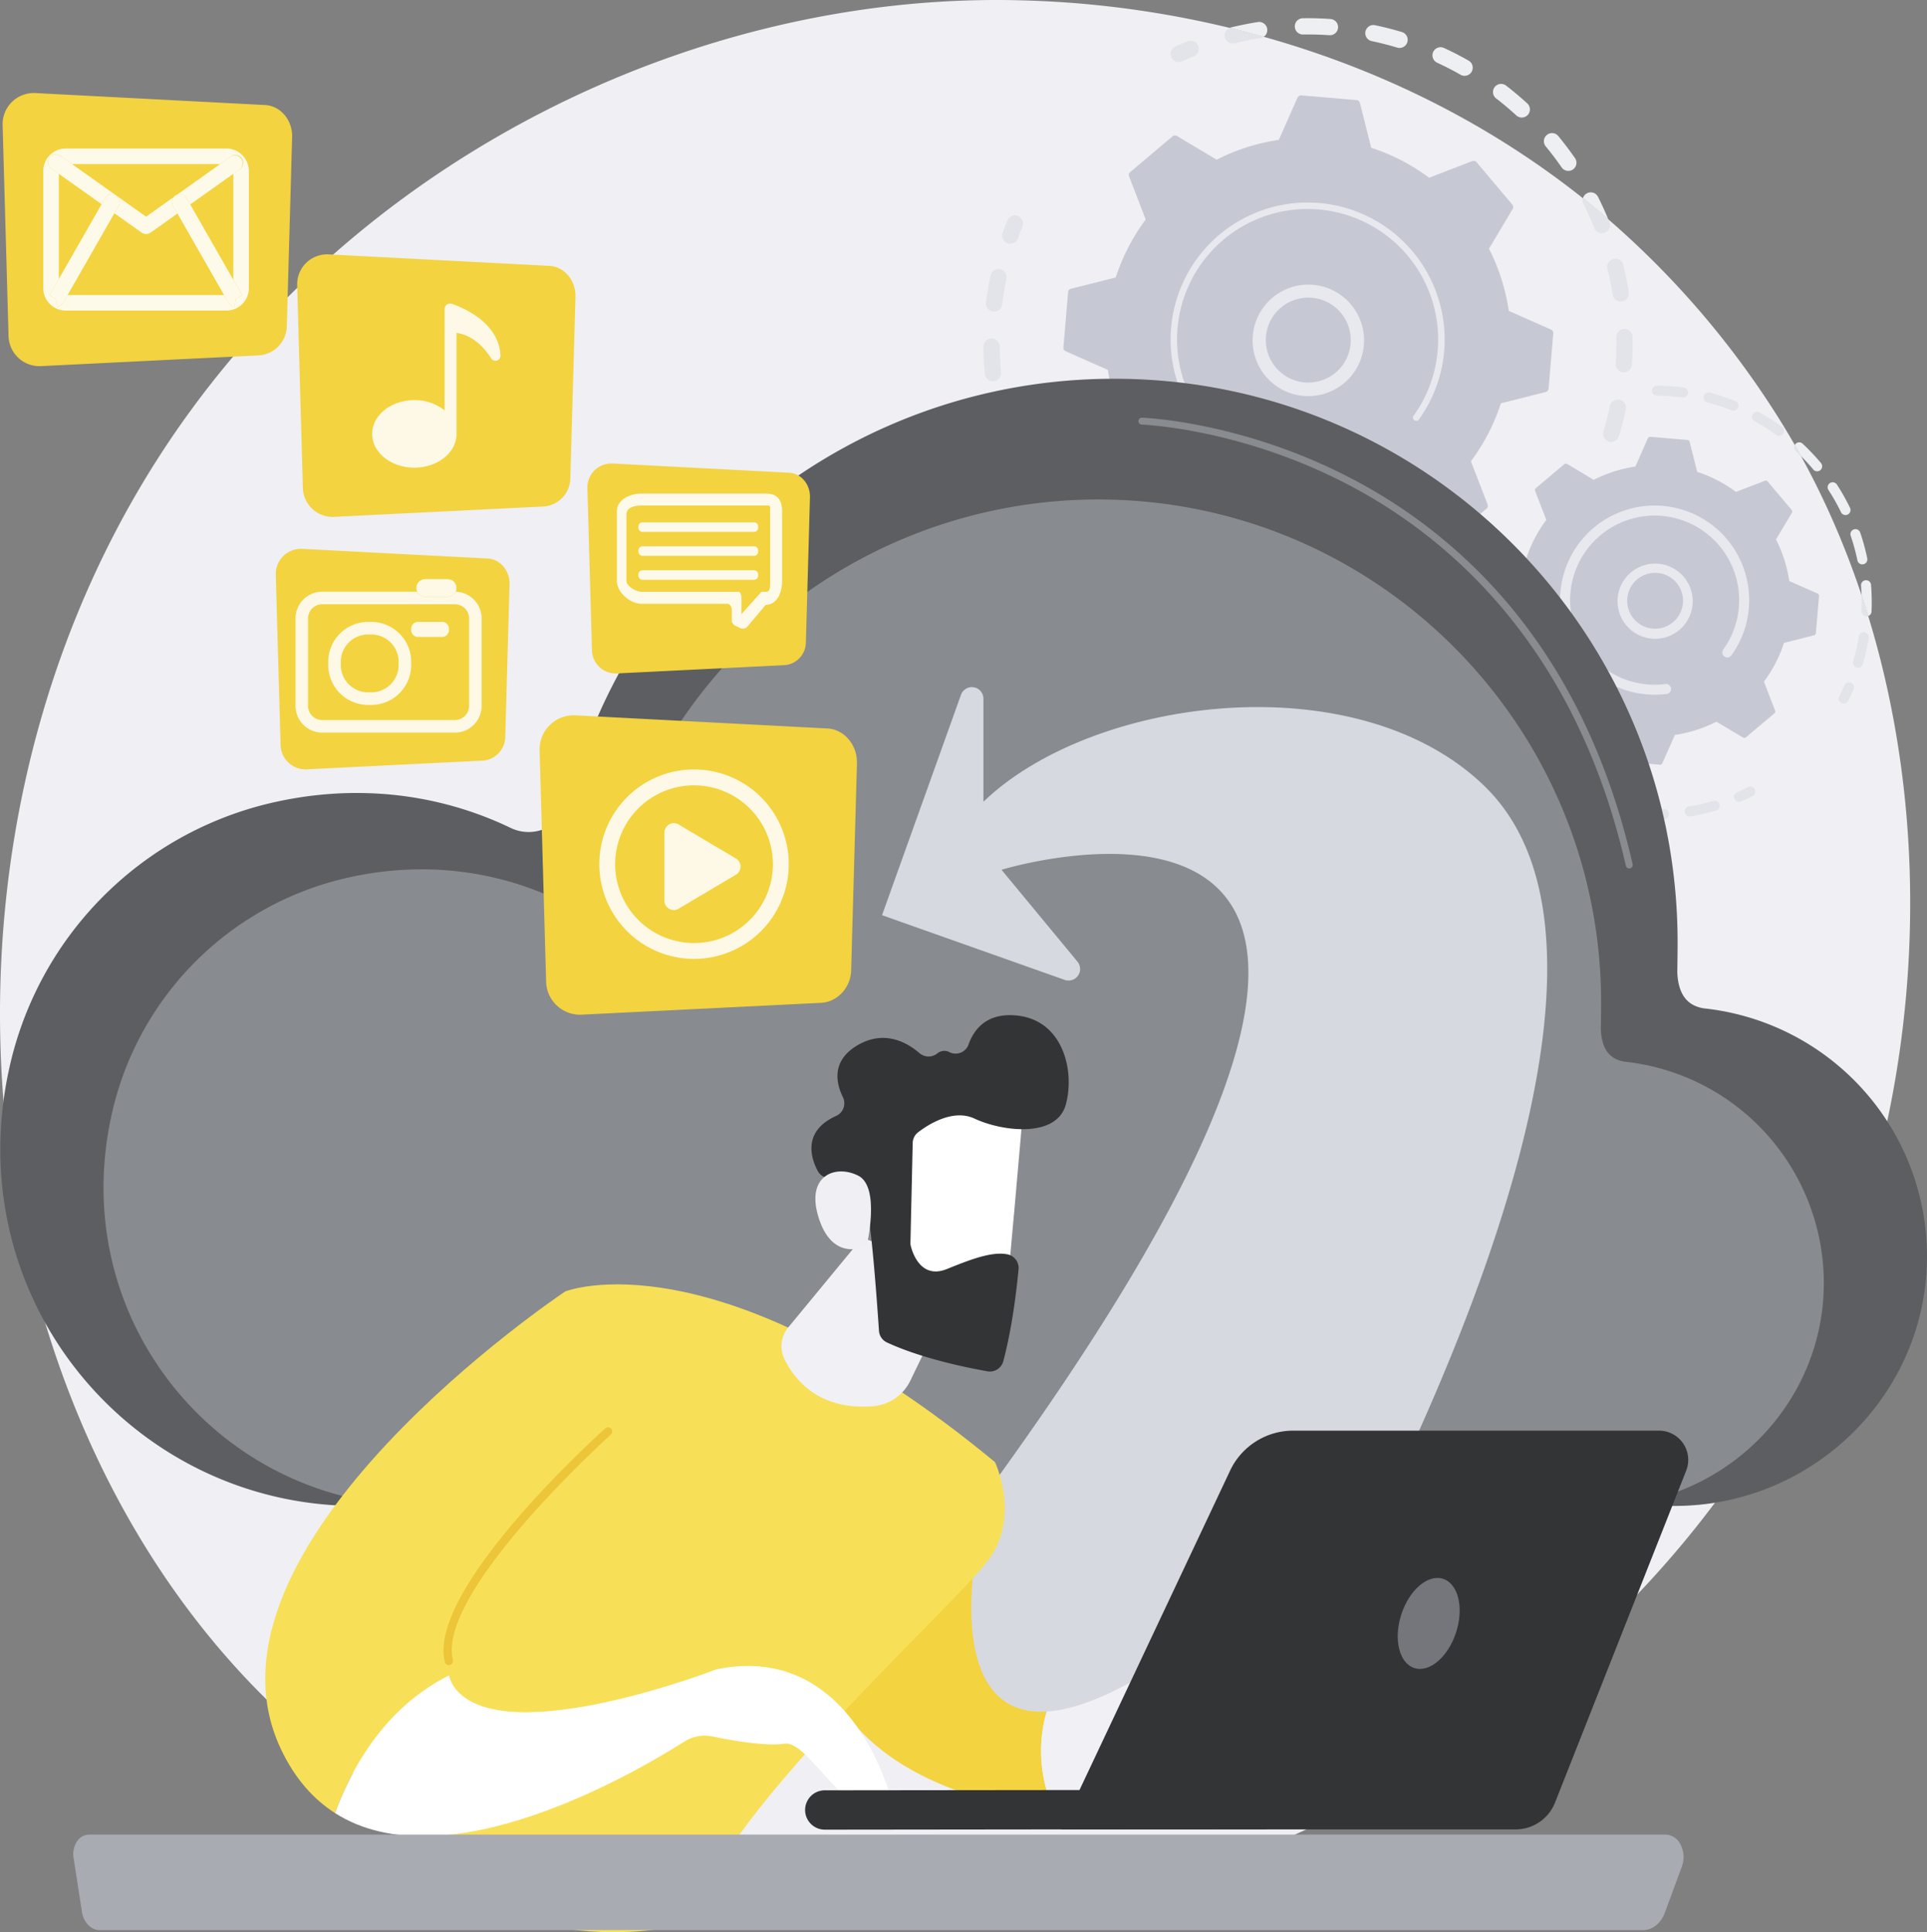 <svg xmlns="http://www.w3.org/2000/svg" xmlns:xlink="http://www.w3.org/1999/xlink" width="642.665" height="644.534" viewBox="0 0 642.665 644.534">
  <rect x="0" y="0" width="642.665" height="644.534" fill="#808080" stroke="none"/>
  <defs>
    <clipPath id="clip-path">
      <path id="Path_57" data-name="Path 57" d="M784.152,617.625h91.309v49.539H784.152Zm0,0"/>
    </clipPath>
    <clipPath id="clip-path-2">
      <path id="Path_56" data-name="Path 56" d="M852.816,621.684c-12.828-8.93-27.363,0-27.363,0-17.156,11.227-29.848,16-39.207,16.563a47.579,47.579,0,0,0,.793,28.816c19.223-4.133,32.969-18.043,38.945-25.184a6.2,6.2,0,0,1,8.59-.941c2.668,2.109,5.262,5,4.793,8.043-.93,6,6.031,7.9,6.555,5.73s-2.379-15.074-2.379-15.074,13.914,14,19.344,19.379,12.262,0,12.262,0S865.648,630.609,852.816,621.684Zm0,0"/>
    </clipPath>
    <clipPath id="clip-path-3">
      <path id="Path_55" data-name="Path 55" d="M852.816,621.684c-12.828-8.93-27.363,0-27.363,0-17.156,11.227-29.848,16-39.207,16.563a47.579,47.579,0,0,0,.793,28.816c19.223-4.133,32.969-18.043,38.945-25.184a6.2,6.2,0,0,1,8.59-.941c2.668,2.109,5.262,5,4.793,8.043-.93,6,6.031,7.9,6.555,5.73s-2.379-15.074-2.379-15.074,13.914,14,19.344,19.379,12.262,0,12.262,0-9.5-28.406-22.332-37.332"/>
    </clipPath>
    <clipPath id="clip-path-4">
      <path id="Path_54" data-name="Path 54" d="M891.766,661.379l-26.234-76.766-98.895,33.824,26.234,76.77Zm0,0"/>
    </clipPath>
    <linearGradient id="linear-gradient" x1="-6.343" y1="-5.608" x2="-6.334" y2="-5.608" gradientUnits="objectBoundingBox">
      <stop offset="0" stop-color="#fff"/>
      <stop offset="0.063" stop-color="#fff"/>
      <stop offset="0.125" stop-color="#fefefe"/>
      <stop offset="0.156" stop-color="#fdfdfe"/>
      <stop offset="0.188" stop-color="#fdfdfd"/>
      <stop offset="0.25" stop-color="#fcfcfd"/>
      <stop offset="0.313" stop-color="#fbfbfc"/>
      <stop offset="0.344" stop-color="#fafafc"/>
      <stop offset="0.375" stop-color="#fafafb"/>
      <stop offset="0.438" stop-color="#f9f9fb"/>
      <stop offset="0.5" stop-color="#f8f8fa"/>
      <stop offset="0.531" stop-color="#f8f8fa"/>
      <stop offset="0.563" stop-color="#f7f7f9"/>
      <stop offset="0.578" stop-color="#f7f7f9"/>
      <stop offset="0.594" stop-color="#f6f6f9"/>
      <stop offset="0.625" stop-color="#f6f6f8"/>
      <stop offset="0.688" stop-color="#f5f5f8"/>
      <stop offset="0.719" stop-color="#f4f4f8"/>
      <stop offset="0.75" stop-color="#f4f4f7"/>
      <stop offset="0.813" stop-color="#f3f3f7"/>
      <stop offset="0.875" stop-color="#f2f2f6"/>
      <stop offset="0.906" stop-color="#f1f1f6"/>
      <stop offset="0.938" stop-color="#f1f1f5"/>
      <stop offset="1" stop-color="#f0f0f5"/>
    </linearGradient>
    <clipPath id="clip-path-5">
      <path id="Path_63" data-name="Path 63" d="M697.762,480h60.4v56.816h-60.4Zm0,0"/>
    </clipPath>
    <clipPath id="clip-path-6">
      <path id="Path_62" data-name="Path 62" d="M724.727,480.215,700.07,510.121a9.816,9.816,0,0,0-1.3,10.555c3.422,6.984,11.543,17.156,29.551,15.746a15.136,15.136,0,0,0,12.445-8.492l17.242-35.652Zm0,0"/>
    </clipPath>
    <clipPath id="clip-path-7">
      <path id="Path_61" data-name="Path 61" d="M724.727,480.215,700.07,510.121a9.816,9.816,0,0,0-1.3,10.555c3.422,6.984,11.543,17.156,29.551,15.746a15.136,15.136,0,0,0,12.445-8.492l17.242-35.652-33.285-12.062"/>
    </clipPath>
    <clipPath id="clip-path-8">
      <path id="Path_60" data-name="Path 60" d="M676.09,528.746l72.313,31.3L779,489.3,706.688,458Zm0,0"/>
    </clipPath>
    <linearGradient id="linear-gradient-2" x1="-6.671" y1="-4.558" x2="-6.663" y2="-4.558" gradientUnits="objectBoundingBox">
      <stop offset="0" stop-color="#fdfdfd"/>
      <stop offset="0.031" stop-color="#fcfcfd"/>
      <stop offset="0.063" stop-color="#fcfcfd"/>
      <stop offset="0.125" stop-color="#fbfbfd"/>
      <stop offset="0.156" stop-color="#fbfbfc"/>
      <stop offset="0.188" stop-color="#fbfbfc"/>
      <stop offset="0.219" stop-color="#fafafb"/>
      <stop offset="0.25" stop-color="#fafafb"/>
      <stop offset="0.313" stop-color="#f9f9fb"/>
      <stop offset="0.375" stop-color="#f8f8fa"/>
      <stop offset="0.438" stop-color="#f7f7fa"/>
      <stop offset="0.5" stop-color="#f7f7f9"/>
      <stop offset="0.563" stop-color="#f6f6f9"/>
      <stop offset="0.594" stop-color="#f6f6f9"/>
      <stop offset="0.625" stop-color="#f5f5f8"/>
      <stop offset="0.656" stop-color="#f5f5f8"/>
      <stop offset="0.688" stop-color="#f4f4f7"/>
      <stop offset="0.719" stop-color="#f4f4f7"/>
      <stop offset="0.75" stop-color="#f3f3f7"/>
      <stop offset="0.813" stop-color="#f2f2f7"/>
      <stop offset="0.875" stop-color="#f1f1f6"/>
      <stop offset="0.938" stop-color="#f1f1f6"/>
      <stop offset="0.969" stop-color="#f1f1f5"/>
      <stop offset="1" stop-color="#f0f0f5"/>
    </linearGradient>
    <clipPath id="clip-path-9">
      <path id="Path_69" data-name="Path 69" d="M548.859,623H734.988v57H548.859Zm0,0"/>
    </clipPath>
    <clipPath id="clip-path-10">
      <path id="Path_68" data-name="Path 68" d="M676.137,624.164s-69.836,27.121-86.879,6.719a11.418,11.418,0,0,1-2.332-4.68c-11.457,5.691-27.777,18.34-38.02,45.918,36.727,23.477,99.5-13.062,116.48-23.836a12.657,12.657,0,0,1,9.379-1.723c6.547,1.359,17.859,3.359,23.953,2.418,8.926-1.379,21.742,30.117,36.207,20.4C734.926,669.383,722.539,614.645,676.137,624.164Zm0,0"/>
    </clipPath>
    <clipPath id="clip-path-11">
      <path id="Path_67" data-name="Path 67" d="M676.137,624.164s-69.836,27.121-86.879,6.719a11.418,11.418,0,0,1-2.332-4.68c-11.457,5.691-27.777,18.34-38.02,45.918,36.727,23.477,99.5-13.062,116.48-23.836a12.657,12.657,0,0,1,9.379-1.723c6.547,1.359,17.859,3.359,23.953,2.418,8.926-1.379,21.742,30.117,36.207,20.4,0,0-12.387-54.738-58.789-45.219"/>
    </clipPath>
    <clipPath id="clip-path-12">
      <path id="Path_74" data-name="Path 74" d="M731.828,428.6h46.707v74.133H731.828Zm0,0"/>
    </clipPath>
    <clipPath id="clip-path-13">
      <path id="Path_73" data-name="Path 73" d="M778.375,436.289c.25.961-5.773,66.332-5.773,66.332l-37.242-4.234-3.488-62.812S774.227,420.2,778.375,436.289Zm0,0"/>
    </clipPath>
    <clipPath id="clip-path-14">
      <path id="Path_72" data-name="Path 72" d="M778.375,436.289c.25.961-5.773,66.332-5.773,66.332l-37.242-4.234-3.488-62.812s42.355-15.379,46.5.715"/>
    </clipPath>
    <clipPath id="clip-path-15">
      <path id="Path_71" data-name="Path 71" d="M691.895,471.352l69,53.969,57.715-73.855-69-53.969Zm0,0"/>
    </clipPath>
    <linearGradient id="linear-gradient-3" x1="-5.881" y1="-3.402" x2="-5.874" y2="-3.402" gradientUnits="objectBoundingBox">
      <stop offset="0" stop-color="#fff"/>
      <stop offset="0.5" stop-color="#fff"/>
      <stop offset="1" stop-color="#fff"/>
    </linearGradient>
    <clipPath id="clip-path-16">
      <path id="Path_80" data-name="Path 80" d="M709,458h18.965v26.113H709Zm0,0"/>
    </clipPath>
    <clipPath id="clip-path-17">
      <path id="Path_79" data-name="Path 79" d="M726.238,482.879s4.637-19.484-2.746-23.324-17.3-.336-13.57,13.008C714.566,489.152,726.238,482.879,726.238,482.879Zm0,0"/>
    </clipPath>
    <clipPath id="clip-path-18">
      <path id="Path_78" data-name="Path 78" d="M726.238,482.879s4.637-19.484-2.746-23.324-17.3-.336-13.57,13.008c4.645,16.59,16.316,10.316,16.316,10.316"/>
    </clipPath>
    <clipPath id="clip-path-19">
      <path id="Path_77" data-name="Path 77" d="M694.008,483.879l32.977,14.273,16.07-37.16-32.973-14.273Zm0,0"/>
    </clipPath>
    <linearGradient id="linear-gradient-4" x1="-18.307" y1="-11.221" x2="-18.298" y2="-11.221" gradientUnits="objectBoundingBox">
      <stop offset="0" stop-color="#f4f4f7"/>
      <stop offset="0.125" stop-color="#f3f3f7"/>
      <stop offset="0.25" stop-color="#f3f3f7"/>
      <stop offset="0.375" stop-color="#f2f2f6"/>
      <stop offset="0.5" stop-color="#f1f1f6"/>
      <stop offset="0.625" stop-color="#f0f0f5"/>
      <stop offset="0.75" stop-color="#f0f0f5"/>
      <stop offset="1" stop-color="#f0f0f4"/>
    </linearGradient>
  </defs>
  <g id="Group_20" data-name="Group 20" transform="translate(-437.182 -67.334)">
    <path id="Path_4" data-name="Path 4" d="M1047.539,501.977c-61.809,145.6-226.449,227.168-369.23,205.164-23.234-3.586-86.93-14.246-143.32-64.559-108.559-96.855-131.773-288.645-44.2-423.8C554.52,120.41,668.773,64.648,777.34,67.434c23.383.605,113,4.3,191.766,69.277a295.455,295.455,0,0,1,60.074,68.2c54,84.48,58.641,202.176,18.359,297.066" fill="#efeff4"/>
    <path id="Path_5" data-name="Path 5" d="M974.543,214.75a2.772,2.772,0,0,1-.5-.047,2.586,2.586,0,0,1-.277-.066,2.719,2.719,0,0,1-1.82-3.375c.832-2.785,1.559-5.652,2.148-8.516a2.718,2.718,0,0,1,2.652-2.16,3.173,3.173,0,0,1,.5.043l.051.012a2.716,2.716,0,0,1,2.1,3.207c-.625,3.016-1.383,6.031-2.262,8.969a2.715,2.715,0,0,1-2.6,1.934m4.2-23.25c-.062,0-.125,0-.18,0a2.83,2.83,0,0,1-.324-.039,2.723,2.723,0,0,1-2.2-2.852c.2-2.914.277-5.867.227-8.777a2.716,2.716,0,0,1,2.668-2.758h.031a2.714,2.714,0,0,1,2.723,2.668c.047,3.063-.027,6.168-.238,9.238a2.713,2.713,0,0,1-2.7,2.523M977.7,167.91a2.323,2.323,0,0,1-.5-.047,2.708,2.708,0,0,1-2.18-2.238c-.449-2.887-1.035-5.781-1.738-8.609a2.718,2.718,0,0,1,1.984-3.285,2.62,2.62,0,0,1,.645-.078,2.708,2.708,0,0,1,2.633,2.063c.738,2.98,1.355,6.031,1.836,9.063a2.712,2.712,0,0,1-2.258,3.1,2.291,2.291,0,0,1-.426.035" fill="#e3e4ea"/>
    <path id="Path_6" data-name="Path 6" d="M973.539,140.453c-1.641-1.414-3.129-2.664-4.437-3.742-1.328-1.1-2.668-2.18-4-3.246a2.706,2.706,0,0,1,5.02-.477c1.23,2.438,2.379,4.941,3.418,7.465" fill="#eeeff2"/>
    <path id="Path_7" data-name="Path 7" d="M971.418,145.137a2.408,2.408,0,0,1-.5-.047,2.705,2.705,0,0,1-2.016-1.652c-1.086-2.707-2.3-5.4-3.617-8a2.691,2.691,0,0,1-.184-1.969c1.332,1.063,2.672,2.145,4,3.246,1.313,1.082,2.8,2.324,4.441,3.742.129.32.262.641.391.965a2.709,2.709,0,0,1-1.5,3.523,2.661,2.661,0,0,1-1.012.2" fill="#e3e4ea"/>
    <path id="Path_8" data-name="Path 8" d="M960.227,124.34a2.71,2.71,0,0,1-2.23-1.168c-1.66-2.395-3.441-4.75-5.3-7a2.71,2.71,0,0,1,.367-3.816,2.676,2.676,0,0,1,1.723-.625,2.714,2.714,0,0,1,2.09.984c1.957,2.375,3.836,4.855,5.578,7.371a2.71,2.71,0,0,1-2.223,4.258m-15.523-17.8a2.347,2.347,0,0,1-.5-.047,2.661,2.661,0,0,1-1.332-.664c-2.148-1.973-4.406-3.871-6.715-5.656a2.708,2.708,0,0,1,1.656-4.855,2.676,2.676,0,0,1,1.652.563c2.43,1.875,4.813,3.879,7.074,5.953a2.713,2.713,0,0,1-1.84,4.707M925.641,92.629a2.966,2.966,0,0,1-.5-.047,2.773,2.773,0,0,1-.848-.309c-2.527-1.445-5.156-2.793-7.8-4.016a2.71,2.71,0,0,1,1.133-5.172,2.737,2.737,0,0,1,1.133.25c2.785,1.281,5.551,2.7,8.215,4.223a2.713,2.713,0,0,1-1.34,5.07m-21.691-9.3a2.433,2.433,0,0,1-.5-.047,2.265,2.265,0,0,1-.281-.066c-2.789-.84-5.652-1.57-8.5-2.168a2.713,2.713,0,0,1,.551-5.367,3.183,3.183,0,0,1,.5.047l.055.016c3,.629,6.016,1.4,8.953,2.277a2.712,2.712,0,0,1-.777,5.309m-45.3-3.719q-5.818-1.629-11.4-2.98a2.533,2.533,0,0,1,.391-.125c2.98-.73,6.031-1.344,9.07-1.816a2.5,2.5,0,0,1,.414-.035,2.715,2.715,0,0,1,1.527,4.957" fill="#eeeff2"/>
    <path id="Path_9" data-name="Path 9" d="M848.289,81.844a2.738,2.738,0,0,1-2.629-2.066,2.712,2.712,0,0,1,1.59-3.152q5.578,1.354,11.4,2.977a2.659,2.659,0,0,1-1.109.438c-2.879.449-5.781,1.031-8.609,1.723a2.6,2.6,0,0,1-.645.082" fill="#e3e4ea"/>
    <path id="Path_10" data-name="Path 10" d="M880.719,79.082c-.062,0-.125,0-.191,0-2.4-.168-4.828-.254-7.242-.254-.516,0-1.023,0-1.535.012h-.043a3.134,3.134,0,0,1-.5-.043,2.714,2.714,0,0,1,.465-5.379c.531-.008,1.059-.012,1.594-.012,2.543,0,5.113.086,7.641.27a2.708,2.708,0,0,1-.184,5.41" fill="#eeeff2"/>
    <path id="Path_11" data-name="Path 11" d="M830.293,88.043a3.005,3.005,0,0,1-.5-.047,2.715,2.715,0,0,1-.613-5.145c1.34-.6,2.711-1.184,4.09-1.734a2.707,2.707,0,0,1,3.523,1.508,2.718,2.718,0,0,1-1.508,3.527c-1.309.523-2.613,1.078-3.883,1.652a2.746,2.746,0,0,1-1.113.238" fill="#e3e4ea"/>
    <path id="Path_12" data-name="Path 12" d="M774.105,148.656a3.163,3.163,0,0,1-.5-.043,2.923,2.923,0,0,1-.418-.117,2.711,2.711,0,0,1-1.633-3.469c.5-1.383,1.027-2.785,1.586-4.152a2.713,2.713,0,0,1,2.508-1.7,2.757,2.757,0,0,1,1.023.2,2.717,2.717,0,0,1,1.492,3.535c-.531,1.3-1.035,2.629-1.5,3.945a2.717,2.717,0,0,1-2.555,1.8" fill="#e3e4ea"/>
    <path id="Path_13" data-name="Path 13" d="M768.344,194.508a2.639,2.639,0,0,1-.5-.051,2.72,2.72,0,0,1-2.2-2.406c-.281-3-.441-6.062-.473-9.082a2.711,2.711,0,0,1,2.684-2.742h.023a2.715,2.715,0,0,1,2.715,2.684c.027,2.871.18,5.773.453,8.625a2.713,2.713,0,0,1-2.441,2.957,1.981,1.981,0,0,1-.266.016m.375-23.238a3.241,3.241,0,0,1-.34-.02c-.059-.008-.113-.02-.172-.027a2.713,2.713,0,0,1-2.184-3c.277-2.2.621-4.43,1.031-6.609.152-.793.3-1.574.473-2.355a2.7,2.7,0,0,1,2.617-2.164,2.415,2.415,0,0,1,.594.07,2.71,2.71,0,0,1,2.094,3.211c-.16.738-.309,1.488-.449,2.238-.391,2.074-.719,4.188-.984,6.285a2.708,2.708,0,0,1-2.68,2.375" fill="#e3e4ea"/>
    <path id="Path_14" data-name="Path 14" d="M932.93,237.012a1.261,1.261,0,0,0,.363-1.422L927.738,221.2a67.231,67.231,0,0,0,10.008-19.332l14.934-3.773a1.26,1.26,0,0,0,.953-1.117l1.566-18.437a1.268,1.268,0,0,0-.746-1.266l-14.09-6.238a67.2,67.2,0,0,0-6.6-20.746l7.9-13.242a1.26,1.26,0,0,0-.121-1.465l-11.918-14.145a1.285,1.285,0,0,0-1.43-.367l-14.379,5.559a67.04,67.04,0,0,0-19.324-10.008l-3.77-14.945a1.269,1.269,0,0,0-1.121-.953l-18.422-1.57a1.276,1.276,0,0,0-1.27.754L863.676,114a67.056,67.056,0,0,0-20.738,6.605L829.7,112.7a1.273,1.273,0,0,0-1.465.117L814.1,124.746a1.256,1.256,0,0,0-.363,1.422l5.547,14.391a67.513,67.513,0,0,0-10,19.332l-14.941,3.77a1.267,1.267,0,0,0-.945,1.125l-1.57,18.434a1.275,1.275,0,0,0,.754,1.266l14.086,6.242a67.286,67.286,0,0,0,6.6,20.738l-7.9,13.246a1.266,1.266,0,0,0,.121,1.469l11.922,14.141a1.257,1.257,0,0,0,1.426.363l14.379-5.555a67.14,67.14,0,0,0,19.324,10.008l3.773,14.949a1.266,1.266,0,0,0,1.117.953l18.426,1.563a1.266,1.266,0,0,0,1.27-.75l6.234-14.09a67.073,67.073,0,0,0,20.734-6.609l13.234,7.906a1.272,1.272,0,0,0,1.473-.121l14.133-11.926" fill="#c6c9d3"/>
    <path id="Path_15" data-name="Path 15" d="M867.27,168.059a14.165,14.165,0,1,0,8.852-1.2A14.16,14.16,0,0,0,867.27,168.059Zm.188,30.4a18.6,18.6,0,0,1-2.078-34.3,18.426,18.426,0,0,1,14.191-.863,18.594,18.594,0,1,1-12.113,35.16" fill="#e8e8ef"/>
    <path id="Path_16" data-name="Path 16" d="M864.766,225.484a45.558,45.558,0,0,0,4.656.633c.492.043.988.078,1.48.1a45.776,45.776,0,0,0,7.32-.2.761.761,0,0,1,.1-.008l.281-.035c.184-.02.363-.043.547-.066a1.074,1.074,0,0,0,.926-.875,1.2,1.2,0,0,0,.012-.336,1.081,1.081,0,0,0-1.215-.937A43.588,43.588,0,0,1,834.7,200.707a43.312,43.312,0,0,1-4.8-23.84c.129-1.5.332-2.984.605-4.441a43.54,43.54,0,1,1,78.117,33.582,1.182,1.182,0,0,0-.187.434,1.088,1.088,0,0,0,1.949.836,45.62,45.62,0,0,0,7.816-18.246,46.356,46.356,0,0,0,.625-4.6,45.7,45.7,0,1,0-54.066,41.055" fill="#e8e8ef"/>
    <path id="Path_17" data-name="Path 17" d="M1052.063,302.047a2.11,2.11,0,0,1-.312-.027,1.639,1.639,0,0,1-.445-.156,1.679,1.679,0,0,1-.738-2.254c.621-1.207,1.207-2.449,1.75-3.691a1.674,1.674,0,0,1,1.535-1.008,1.678,1.678,0,0,1,1.531,2.344c-.57,1.309-1.184,2.609-1.828,3.879a1.678,1.678,0,0,1-1.492.914" fill="#e3e4ea"/>
    <path id="Path_18" data-name="Path 18" d="M1056.828,290.082a1.357,1.357,0,0,1-.309-.031c-.055-.008-.113-.023-.168-.035a1.681,1.681,0,0,1-1.129-2.086,68.988,68.988,0,0,0,1.641-6.832c.1-.48.176-.969.266-1.457a1.664,1.664,0,0,1,1.645-1.4,1.353,1.353,0,0,1,.277.023,1.737,1.737,0,0,1,1.379,1.922c-.09.516-.18,1.027-.273,1.531a72.675,72.675,0,0,1-1.723,7.164,1.68,1.68,0,0,1-1.605,1.2" fill="#e3e4ea"/>
    <path id="Path_19" data-name="Path 19" d="M1060.254,272.824c-.715-2.32-1.457-4.645-2.227-6.949-.031-1.062-.094-2.133-.18-3.2a1.683,1.683,0,0,1,1.531-1.8c.047,0,.09,0,.137,0a1.682,1.682,0,0,1,1.672,1.539,73.748,73.748,0,0,1,.164,8.914,1.674,1.674,0,0,1-1.1,1.5" fill="#eeeff2"/>
    <path id="Path_20" data-name="Path 20" d="M1059.676,272.93c-.02,0-.047,0-.066,0a1.529,1.529,0,0,1-.242-.027A1.682,1.682,0,0,1,1058,271.18c.078-1.762.086-3.535.027-5.3.766,2.3,1.508,4.625,2.223,6.945a1.582,1.582,0,0,1-.578.105" fill="#e3e4ea"/>
    <path id="Path_21" data-name="Path 21" d="M1058.277,255.6a1.921,1.921,0,0,1-.3-.027,1.681,1.681,0,0,1-1.332-1.312,70.506,70.506,0,0,0-2.242-8.2,1.673,1.673,0,0,1,1.043-2.125,1.574,1.574,0,0,1,.543-.094,1.676,1.676,0,0,1,1.582,1.137,72.569,72.569,0,0,1,2.352,8.605,1.694,1.694,0,0,1-1.641,2.016m-5.609-16.461a1.592,1.592,0,0,1-.309-.027,1.674,1.674,0,0,1-1.2-.918,67.474,67.474,0,0,0-4.18-7.4,1.672,1.672,0,0,1,1.41-2.586,1.667,1.667,0,0,1,1.4.758,72.064,72.064,0,0,1,4.379,7.762,1.676,1.676,0,0,1-.77,2.242,1.7,1.7,0,0,1-.73.168m-9.461-14.586a2.066,2.066,0,0,1-.309-.031,1.653,1.653,0,0,1-.973-.57c-1.293-1.543-2.668-3.043-4.1-4.473q-1.031-1.869-2.086-3.711a1.538,1.538,0,0,1,.25-.348,1.673,1.673,0,0,1,2.367-.086,73.731,73.731,0,0,1,6.129,6.465,1.68,1.68,0,0,1-.2,2.359,1.7,1.7,0,0,1-1.082.395" fill="#eeeff2"/>
    <path id="Path_22" data-name="Path 22" d="M1037.828,219.477c-.574-.578-1.16-1.141-1.75-1.691a1.682,1.682,0,0,1-.332-2.023c.7,1.234,1.395,2.469,2.082,3.715M1030.5,212.7a1.688,1.688,0,0,1-.309-.031,1.559,1.559,0,0,1-.668-.289,68.575,68.575,0,0,0-7.176-4.547,1.674,1.674,0,0,1,.813-3.141,1.626,1.626,0,0,1,.8.207,72.2,72.2,0,0,1,7.52,4.77,1.674,1.674,0,0,1-.984,3.031m-15.215-8.375a1.613,1.613,0,0,1-.3-.031,1.766,1.766,0,0,1-.312-.086,67.817,67.817,0,0,0-8.078-2.652,1.674,1.674,0,0,1,.434-3.293,1.7,1.7,0,0,1,.418.051,72.694,72.694,0,0,1,8.465,2.781,1.676,1.676,0,0,1-.621,3.23m-16.816-4.387a1.471,1.471,0,0,1-.223-.02c-.363-.047-.73-.09-1.1-.133a69.129,69.129,0,0,0-7.383-.473,1.488,1.488,0,0,1-.293-.027,1.675,1.675,0,0,1,.309-3.32h.02a73.47,73.47,0,0,1,7.73.488c.387.047.773.094,1.16.148a1.652,1.652,0,0,1,1.434,1.879,1.671,1.671,0,0,1-1.656,1.457" fill="#e3e4ea"/>
    <path id="Path_23" data-name="Path 23" d="M992.176,340.566c-.254-1.109-.508-2.219-.773-3.32.223-.012.453-.02.684-.027a.4.4,0,0,1,.066,0,1.675,1.675,0,0,1,.074,3.348c-.02,0-.035,0-.051,0m8.5-.883a2.014,2.014,0,0,1-.309-.023,1.678,1.678,0,0,1,.035-3.3,68.58,68.58,0,0,0,8.152-1.863,1.77,1.77,0,0,1,.473-.066,1.672,1.672,0,0,1,.473,3.277,72.063,72.063,0,0,1-8.551,1.961,1.639,1.639,0,0,1-.273.02" fill="#e3e4ea"/>
    <path id="Path_24" data-name="Path 24" d="M1017.152,334.824a1.375,1.375,0,0,1-.309-.027,1.661,1.661,0,0,1-1.227-.977,1.679,1.679,0,0,1,.867-2.2c1.258-.547,2.5-1.133,3.7-1.734a1.675,1.675,0,0,1,1.508,2.992c-1.254.633-2.559,1.246-3.875,1.816a1.653,1.653,0,0,1-.664.133" fill="#e3e4ea"/>
    <path id="Path_25" data-name="Path 25" d="M1028.934,305.3a.864.864,0,0,0,.238-.957l-3.715-9.629a44.846,44.846,0,0,0,6.691-12.934l10-2.523a.854.854,0,0,0,.637-.75l1.047-12.34a.844.844,0,0,0-.5-.844l-9.43-4.172a45.021,45.021,0,0,0-4.418-13.883l5.289-8.863a.848.848,0,0,0-.082-.98l-7.977-9.465a.842.842,0,0,0-.953-.242l-9.629,3.715a44.92,44.92,0,0,0-12.926-6.7l-2.523-10a.854.854,0,0,0-.75-.637l-12.332-1.047a.845.845,0,0,0-.844.5l-4.172,9.43a45.031,45.031,0,0,0-13.879,4.418l-8.855-5.289a.861.861,0,0,0-.984.078l-9.457,7.98a.854.854,0,0,0-.246.957l3.719,9.629a44.857,44.857,0,0,0-6.7,12.934l-10,2.523a.854.854,0,0,0-.641.754L934.512,269.3a.845.845,0,0,0,.5.844l9.422,4.176a45.1,45.1,0,0,0,4.418,13.879l-5.289,8.863a.868.868,0,0,0,.082.984l7.98,9.465a.856.856,0,0,0,.953.238l9.625-3.715a44.96,44.96,0,0,0,12.926,6.7l2.523,10a.84.84,0,0,0,.75.633l12.328,1.055a.852.852,0,0,0,.848-.5l4.18-9.437a44.857,44.857,0,0,0,13.867-4.418l8.859,5.289a.848.848,0,0,0,.984-.082l9.461-7.977" fill="#c6c9d3"/>
    <path id="Path_26" data-name="Path 26" d="M980.363,264.7a9.314,9.314,0,1,0,11.844-5.77,9.466,9.466,0,0,0-1.324-.352A9.324,9.324,0,0,0,980.363,264.7Zm4.68,15.016a12.538,12.538,0,1,1,1.813.484,13.977,13.977,0,0,1-1.812-.484" fill="#e8e8ef"/>
    <path id="Path_27" data-name="Path 27" d="M983.168,298.527a31.589,31.589,0,0,0,3.18.43,32.067,32.067,0,0,0,6.422-.1c.1-.012.2-.027.289-.039a1.674,1.674,0,0,0-.426-3.32,28.266,28.266,0,0,1-6,.125c-.113-.008-.223-.023-.332-.031a27.918,27.918,0,0,1-13-4.641,28.547,28.547,0,0,1-5.668-5.051l-.043-.051c-.039-.047-.082-.094-.125-.145a28.035,28.035,0,0,1-6.539-20.566,28.341,28.341,0,0,1,.4-2.879,28.183,28.183,0,0,1,55.77,7.652,27.414,27.414,0,0,1-.383,2.84,28.175,28.175,0,0,1-4.82,11.25,1.831,1.831,0,0,0-.289.668,1.675,1.675,0,0,0,3,1.289A31.439,31.439,0,0,0,1020,273.375a30.935,30.935,0,0,0,.43-3.18,31.533,31.533,0,0,0-62.4-8.559q-.3,1.588-.441,3.215a31.6,31.6,0,0,0,25.574,33.676" fill="#e8e8ef"/>
    <path id="Path_28" data-name="Path 28" d="M440.824,421.289a116.491,116.491,0,0,1,85.891-85.9c29.148-7,57.117-3.242,80.754,8.105a13.763,13.763,0,0,0,19.328-8.926c20.9-81.027,94.441-140.891,181.965-140.891,103.781,0,187.91,84.168,187.91,187.992,0,2.758-.055,6.523-.1,10.137.367,7.762,3.754,11.063,8.816,11.887a83.214,83.214,0,0,1,74.383,79.133c2.039,47.5-36.6,86.848-84.113,86.848H556.137c-75.238,0-134.148-69.945-115.312-148.383" fill="#5c5e61"/>
    <path id="Path_29" data-name="Path 29" d="M474.867,437.18a104,104,0,0,1,76.688-76.7c26.027-6.25,51-2.895,72.1,7.234a12.286,12.286,0,0,0,17.258-7.965,167.866,167.866,0,0,1,162.473-125.8c92.664,0,167.781,75.156,167.781,167.859,0,2.461-.047,5.824-.094,9.047.332,6.934,3.352,9.879,7.871,10.617a74.3,74.3,0,0,1,66.422,70.656c1.816,42.406-32.684,77.539-75.109,77.539H577.828c-67.18,0-119.777-62.449-102.961-132.488" fill="#888b8f"/>
    <path id="Path_30" data-name="Path 30" d="M980.543,357.031a1.158,1.158,0,0,1-1.133-.9c-16.887-74.043-59.883-110.1-92.977-127.316C850.566,210.164,818.34,209,818.02,208.984a1.161,1.161,0,1,1,.066-2.32c.324.008,33.09,1.191,69.414,20.086a172.615,172.615,0,0,1,54.684,44.434c18.664,22.961,31.953,51.371,39.492,84.43a1.167,1.167,0,0,1-.875,1.395,1.152,1.152,0,0,1-.258.023" fill="#888b8f"/>
    <path id="Path_31" data-name="Path 31" d="M852.891,654.711s155.4-251.582,79.32-325.207c-42.512-41.145-130.57-29.875-167.051,5.277V300.395a3.855,3.855,0,0,0-7.484-1.3l-26.328,73.52,60.91,21.582a3.856,3.856,0,0,0,4.262-6.09l-25.328-30.641s215.6-65.934-50.984,267.926l132.684,29.32" fill="#d7d9e0"/>
    <path id="Path_32" data-name="Path 32" d="M713.109,310.328l-83.84-4.363a11.389,11.389,0,0,0-12.117,11.887l2.168,77.137a11.314,11.314,0,0,0,12.1,10.8l79.609-3.934c5.395-.27,9.852-5.059,10.016-10.73l1.938-69.1c.176-6.152-4.219-11.4-9.875-11.7" fill="#f3d33f"/>
    <path id="Path_33" data-name="Path 33" d="M668.664,387.191A31.594,31.594,0,1,1,700.242,355.6a31.62,31.62,0,0,1-31.578,31.594m0-57.891a26.3,26.3,0,1,0,26.285,26.3,26.323,26.323,0,0,0-26.285-26.3" fill="#fdf9e6"/>
    <path id="Path_34" data-name="Path 34" d="M661.906,370.9a3.135,3.135,0,0,1-3.137-3.133V345.051a3.132,3.132,0,0,1,3.137-3.133,3.091,3.091,0,0,1,1.59.441l19.129,11.355a3.133,3.133,0,0,1,0,5.387L663.5,370.457a3.091,3.091,0,0,1-1.59.441" fill="#fdf9e6"/>
    <path id="Path_35" data-name="Path 35" d="M525.6,102.371l-76.484-3.988a10.4,10.4,0,0,0-11.055,10.844l1.977,70.375a10.321,10.321,0,0,0,11.035,9.852l72.629-3.586a10,10,0,0,0,9.137-9.789l1.77-63.035c.156-5.613-3.848-10.41-9.008-10.672" fill="#f3d33f"/>
    <path id="Path_36" data-name="Path 36" d="M512.7,170.934H459.086a7.5,7.5,0,0,1-7.48-7.488V124.367a7.5,7.5,0,0,1,7.48-7.488H512.7a7.494,7.494,0,0,1,7.484,7.488v39.078a7.494,7.494,0,0,1-7.484,7.488m-.781-5.2c2.207,3.809,2.367,3.836,3.434,4.008l.406-2.57,2.18-1.414c-.172-.277-1.285-2.207-2.949-5.109V125.324l2.078-1.484a2.6,2.6,0,1,0-3.008-4.234l-3.48,2.473H461.2l-3.812-2.7a2.6,2.6,0,1,0-3.008,4.234l2.422,1.723v35.055c-1.746,3.051-2.918,5.086-3.1,5.371l2.18,1.414-.359-2.578.766,5.148c1.066-.172,1.227-.2,3.434-4.008h52.2" fill="#fefaea"/>
    <path id="Path_37" data-name="Path 37" d="M485.91,145.4a2.616,2.616,0,0,1-1.5-.48l-9.086-6.445c.887-1.555,1.418-2.492,1.418-2.492a2.6,2.6,0,0,0-.742-3.4l9.91,7.031,9.234-6.562a2.6,2.6,0,0,0-.242,2.93s.555.969,1.469,2.574l-8.953,6.363a2.616,2.616,0,0,1-1.5.48m14.715-9.871c-.414-.723-.82-1.434-1.215-2.125a2.578,2.578,0,0,0-3.141-1.152l14.309-10.172,3.48-2.473a2.6,2.6,0,0,1,3.008,4.238l-2.078,1.48-14.363,10.2m-29.562-.078L456.8,125.332l-2.422-1.719a2.6,2.6,0,1,1,3.008-4.238l3.813,2.7,14.781,10.488c-.066-.043-.137-.09-.207-.129a2.587,2.587,0,0,0-3.547.965c-.379.668-.77,1.352-1.164,2.047" fill="#fefaea"/>
    <path id="Path_38" data-name="Path 38" d="M456.289,169.738l-.766-5.141.359,2.578-2.18-1.418c.18-.285,1.352-2.32,3.1-5.367,3.563-6.211,9.5-16.609,14.262-24.941.395-.7.785-1.379,1.164-2.047a2.6,2.6,0,0,1,3.547-.969c.07.043.141.09.207.137a.02.02,0,0,1,.016.008,2.6,2.6,0,0,1,.742,3.4s-.531.938-1.418,2.488c-1.727,3.027-4.789,8.387-7.855,13.75-2.32,4.059-4.645,8.121-6.391,11.168-.523.91-.969,1.688-1.355,2.352-2.2,3.809-2.363,3.832-3.43,4" fill="#fefaea"/>
    <path id="Path_39" data-name="Path 39" d="M515.352,169.738c-1.066-.168-1.227-.191-3.43-4-.387-.664-.832-1.441-1.355-2.352-1.746-3.047-4.07-7.109-6.391-11.168-3.039-5.316-6.074-10.633-7.809-13.664-.914-1.609-1.469-2.574-1.469-2.574a2.611,2.611,0,0,1,.242-2.934,2.707,2.707,0,0,1,.727-.613,2.324,2.324,0,0,1,.4-.184,2.482,2.482,0,0,1,.883-.16,2.6,2.6,0,0,1,2.262,1.313c.391.688.8,1.4,1.211,2.125,4.813,8.438,10.832,18.965,14.363,25.121,1.664,2.9,2.777,4.832,2.949,5.109l-2.18,1.41-.406,2.57" fill="#fefaea"/>
    <path id="Path_40" data-name="Path 40" d="M620.441,156.023l-73.52-3.828A9.989,9.989,0,0,0,536.3,162.617l1.9,67.641A9.925,9.925,0,0,0,548.8,239.73l69.813-3.453a9.6,9.6,0,0,0,8.781-9.4l1.7-60.59c.152-5.4-3.7-10-8.656-10.262" fill="#f3d33f"/>
    <path id="Path_41" data-name="Path 41" d="M575.371,223.336c-7.773,0-14.074-5.043-14.074-11.266s6.3-11.262,14.074-11.262a15.883,15.883,0,0,1,10.082,3.418v-33.75a1.889,1.889,0,0,1,1.879-1.887,1.866,1.866,0,0,1,.625.109c4.953,1.762,15.586,6.742,16.141,17.2a1.68,1.68,0,0,1-1.691,1.785,1.618,1.618,0,0,1-1.383-.781c-2.219-3.457-6-7.691-11.578-8.535V211.91h-.012c0,.059.012.109.012.16,0,6.223-6.3,11.266-14.074,11.266" fill="#fdf9e6"/>
    <path id="Path_42" data-name="Path 42" d="M599.84,253.637l-61.75-3.211a8.394,8.394,0,0,0-8.926,8.754l1.6,56.816a8.331,8.331,0,0,0,8.91,7.953l58.637-2.9a8.073,8.073,0,0,0,7.375-7.9l1.43-50.891c.129-4.535-3.109-8.4-7.273-8.621" fill="#f3d33f"/>
    <path id="Path_43" data-name="Path 43" d="M588.918,311.707H544.625a8.9,8.9,0,0,1-8.887-8.895V273.605a8.9,8.9,0,0,1,8.887-8.895h31.656a2.938,2.938,0,0,0,2.652,1.676h7.551a2.933,2.933,0,0,0,2.652-1.676,8.906,8.906,0,0,1,8.672,8.895v29.207a8.9,8.9,0,0,1-8.891,8.895m-44.293-42.8a4.7,4.7,0,0,0-4.7,4.7v29.207a4.7,4.7,0,0,0,4.7,4.7h44.293a4.706,4.706,0,0,0,4.7-4.7V273.605a4.706,4.706,0,0,0-4.7-4.7H544.625" fill="#fdf9e6"/>
    <path id="Path_44" data-name="Path 44" d="M586.484,266.387h-7.551a2.936,2.936,0,0,1,0-5.871h7.551a2.936,2.936,0,0,1,2.938,2.934,2.89,2.89,0,0,1-.285,1.262,2.933,2.933,0,0,1-2.652,1.676" fill="#fdf9e6"/>
    <path id="Path_45" data-name="Path 45" d="M584.609,279.816h-7.992a2.3,2.3,0,0,1-2.3-2.293v-.445a2.3,2.3,0,0,1,2.3-2.3h7.992a2.3,2.3,0,0,1,2.3,2.3v.445a2.3,2.3,0,0,1-2.3,2.293" fill="#fdf9e6"/>
    <path id="Path_46" data-name="Path 46" d="M561.012,302.477h-1.062a13.328,13.328,0,0,1-13.309-13.316V288.1a13.328,13.328,0,0,1,13.309-13.316h1.063A13.326,13.326,0,0,1,574.32,288.1v1.063a13.326,13.326,0,0,1-13.309,13.316m-1.062-23.5a9.13,9.13,0,0,0-9.113,9.121v1.063a9.13,9.13,0,0,0,9.113,9.121h1.063a9.131,9.131,0,0,0,9.117-9.121V288.1a9.131,9.131,0,0,0-9.117-9.121h-1.062" fill="#fdf9e6"/>
    <path id="Path_47" data-name="Path 47" d="M700.391,225.023l-58.8-3.062a7.989,7.989,0,0,0-8.5,8.336l1.52,54.1a7.93,7.93,0,0,0,8.484,7.57l55.828-2.758a7.687,7.687,0,0,0,7.027-7.523l1.359-48.457c.121-4.312-2.957-8-6.926-8.2" fill="#f3d33f"/>
    <path id="Path_48" data-name="Path 48" d="M684.918,277.035a2.772,2.772,0,0,1-1.582-.578c-.691-.234-2.086-.754-2.086-2.16v-3.418c0-.984-.555-2.145-1.539-2.145H651.117c-3.809,0-8.207-3.824-8.207-7.637V237.969c0-3.977,4.359-5.988,8.207-5.988h41.57c3.777,0,5.336,2.2,5.336,5.988V261.1c0,3.813-1.566,7.914-5.457,8l-6.141,7.262a1.985,1.985,0,0,1-1.508.676m-33.8-41.062c-1.785,0-5.012.363-5.012,2.949V261.1c0,1.77,3.242,3.645,5.012,3.645H683.4c.98,0,1.043,1.461,1.043,2.445v5.023l6.684-7.469h1.559c1.441,0,1.34-1.855,1.34-3.645V237.969c0-1.758.414-2-1.34-2h-41.57" fill="#fefaea"/>
    <path id="Path_49" data-name="Path 49" d="M688.648,244.762H651.492a1.386,1.386,0,0,1-1.391-1.391v-.414a1.391,1.391,0,0,1,1.391-1.391h37.156a1.39,1.39,0,0,1,1.387,1.391v.414a1.385,1.385,0,0,1-1.387,1.391" fill="#fefaea"/>
    <path id="Path_50" data-name="Path 50" d="M688.652,252.75h-37.16a1.389,1.389,0,0,1-1.391-1.391v-.414a1.391,1.391,0,0,1,1.391-1.391h37.16a1.39,1.39,0,0,1,1.383,1.391v.414a1.387,1.387,0,0,1-1.383,1.391" fill="#fefaea"/>
    <path id="Path_51" data-name="Path 51" d="M688.648,260.746h-37.16a1.388,1.388,0,0,1-1.387-1.391v-.414a1.391,1.391,0,0,1,1.387-1.395h37.16a1.391,1.391,0,0,1,1.387,1.395v.414a1.388,1.388,0,0,1-1.387,1.391" fill="#fefaea"/>
    <path id="Path_52" data-name="Path 52" d="M786.246,638.246c-34.43,2.078-23.7-52.953-23.082-55.141L710.91,620.031s2.762,29.43,46.207,44.863a53.97,53.97,0,0,0,29.922,2.168,47.579,47.579,0,0,1-.793-28.816" fill="#f3d33f"/>
    <g id="Group_4" data-name="Group 4" clip-path="url(#clip-path)">
      <g id="Group_3" data-name="Group 3" clip-path="url(#clip-path-2)">
        <g id="Group_2" data-name="Group 2" clip-path="url(#clip-path-3)">
          <g id="Group_1" data-name="Group 1" clip-path="url(#clip-path-4)">
            <path id="Path_53" data-name="Path 53" d="M890.277,661.891l-24.652-72.133-96.6,33.043,24.648,72.129Zm0,0" fill="url(#linear-gradient)"/>
          </g>
        </g>
      </g>
    </g>
    <path id="Path_58" data-name="Path 58" d="M625.7,498.121s50.09-20.062,143.309,56.93c0,0,7.785,16.121-.707,30.477s-89.43,84.281-100.555,123.059c0,0-48.215,15.676-98.082-21.492,0,0,4.4-107.93,56.035-188.973" fill="#f7e057"/>
    <g id="Group_8" data-name="Group 8" clip-path="url(#clip-path-5)">
      <g id="Group_7" data-name="Group 7" clip-path="url(#clip-path-6)">
        <g id="Group_6" data-name="Group 6" clip-path="url(#clip-path-7)">
          <g id="Group_5" data-name="Group 5" clip-path="url(#clip-path-8)">
            <path id="Path_59" data-name="Path 59" d="M677.141,527.891l71.367,30.895,30.121-69.645-71.367-30.895Zm0,0" fill="url(#linear-gradient-2)"/>
          </g>
        </g>
      </g>
    </g>
    <path id="Path_64" data-name="Path 64" d="M586.926,626.2c-5.816-23.691,53.082-76.516,53.082-76.516l-14.3-51.566s-127.18,84.7-94.77,152.82c4.648,9.766,10.816,16.6,17.973,21.18,10.242-27.578,26.563-40.227,38.02-45.918" fill="#f7e057"/>
    <path id="Path_65" data-name="Path 65" d="M586.883,622.75a1.384,1.384,0,0,1-1.348-1.059c-5.949-24.223,51.074-75.7,53.5-77.875a1.391,1.391,0,1,1,1.859,2.07c-.582.52-58.215,52.527-52.66,75.145a1.391,1.391,0,0,1-1.02,1.68,1.432,1.432,0,0,1-.336.039" fill="#ecc538"/>
    <g id="Group_11" data-name="Group 11" clip-path="url(#clip-path-9)">
      <g id="Group_10" data-name="Group 10" clip-path="url(#clip-path-10)">
        <g id="Group_9" data-name="Group 9" clip-path="url(#clip-path-11)">
          <path id="Path_66" data-name="Path 66" d="M525.3,622.25,566.383,749.9l192.156-61.906L717.449,560.34Zm0,0" fill="#fff"/>
        </g>
      </g>
    </g>
    <g id="Group_15" data-name="Group 15" clip-path="url(#clip-path-12)">
      <g id="Group_14" data-name="Group 14" clip-path="url(#clip-path-13)">
        <g id="Group_13" data-name="Group 13" clip-path="url(#clip-path-14)">
          <g id="Group_12" data-name="Group 12" clip-path="url(#clip-path-15)">
            <path id="Path_70" data-name="Path 70" d="M695.973,474.543l64.859,50.73,53.605-68.59-64.863-50.734Zm0,0" fill="url(#linear-gradient-3)"/>
          </g>
        </g>
      </g>
    </g>
    <path id="Path_75" data-name="Path 75" d="M741.57,448.594l-.75,33.207a4.528,4.528,0,0,0,.141,1.254c.648,2.523,3.516,11.051,12.051,7.582,7.754-3.145,14.871-5.9,20.105-4.9a4.637,4.637,0,0,1,3.754,4.98c-.551,5.941-2.035,19.3-5.094,30.715a4.623,4.623,0,0,1-5.285,3.332c-7.109-1.254-22.035-4.316-33.465-9.6a4.635,4.635,0,0,1-2.7-3.9c-.559-8.3-2.348-33.523-3.934-40.473-1.484-6.527-10.031-9.6-13.707-10.629a4.558,4.558,0,0,1-2.8-2.258c-2.078-3.906-5.363-13.125,6.129-18.312a4.644,4.644,0,0,0,2.27-6.289c-2.309-4.723-3.875-12.148,4.891-17.3,8.914-5.227,16.461-1,20.688,2.652a4.648,4.648,0,0,0,5.953.047,3.67,3.67,0,0,1,4.168-.316,4.567,4.567,0,0,0,6.215-2.656c1.738-4.855,5.77-10.293,15.117-9.727,16.586,1,20.414,18.848,17.281,29.9s-21.059,8.938-30.414,4.566c-7.113-3.32-15.293,1.879-18.809,4.563a4.614,4.614,0,0,0-1.8,3.563" fill="#333435"/>
    <g id="Group_19" data-name="Group 19" clip-path="url(#clip-path-16)">
      <g id="Group_18" data-name="Group 18" clip-path="url(#clip-path-17)">
        <g id="Group_17" data-name="Group 17" clip-path="url(#clip-path-18)">
          <g id="Group_16" data-name="Group 16" clip-path="url(#clip-path-19)">
            <path id="Path_76" data-name="Path 76" d="M699.4,479.957l25.574,11.07,12.59-29.109-25.574-11.07Zm0,0" fill="url(#linear-gradient-4)"/>
          </g>
        </g>
      </g>
    </g>
    <path id="Path_81" data-name="Path 81" d="M711.91,677.648c.109.008.223.012.332.012l146.52-.164a6.561,6.561,0,0,0-.012-13.121l-146.52.16a6.561,6.561,0,0,0-.32,13.113" fill="#333435"/>
    <path id="Path_82" data-name="Path 82" d="M990.473,544.563H868.457a23.246,23.246,0,0,0-21.035,13.344L791.012,677.57H942.648a14.127,14.127,0,0,0,13.145-8.941l43.746-110.734a9.753,9.753,0,0,0-9.066-13.332" fill="#333435"/>
    <path id="Path_83" data-name="Path 83" d="M904.512,605.922c-2.645,8.219-.691,16.2,4.359,17.828s11.293-3.719,13.941-11.937.691-16.2-4.363-17.828-11.293,3.715-13.937,11.938" fill="#74767b"/>
    <path id="Path_84" data-name="Path 84" d="M461.719,687.051a7.742,7.742,0,0,1,1.094-5.379,4.877,4.877,0,0,1,4.012-2.363H992.676a5.81,5.81,0,0,1,5.043,3.453,9.111,9.111,0,0,1,.391,7.172l-5.7,15.438c-1.3,3.531-4.129,5.793-7.242,5.793H470.43c-2.891,0-5.379-2.566-5.93-6.121l-2.781-17.992" fill="#a8abb2"/>
  </g>
</svg>
